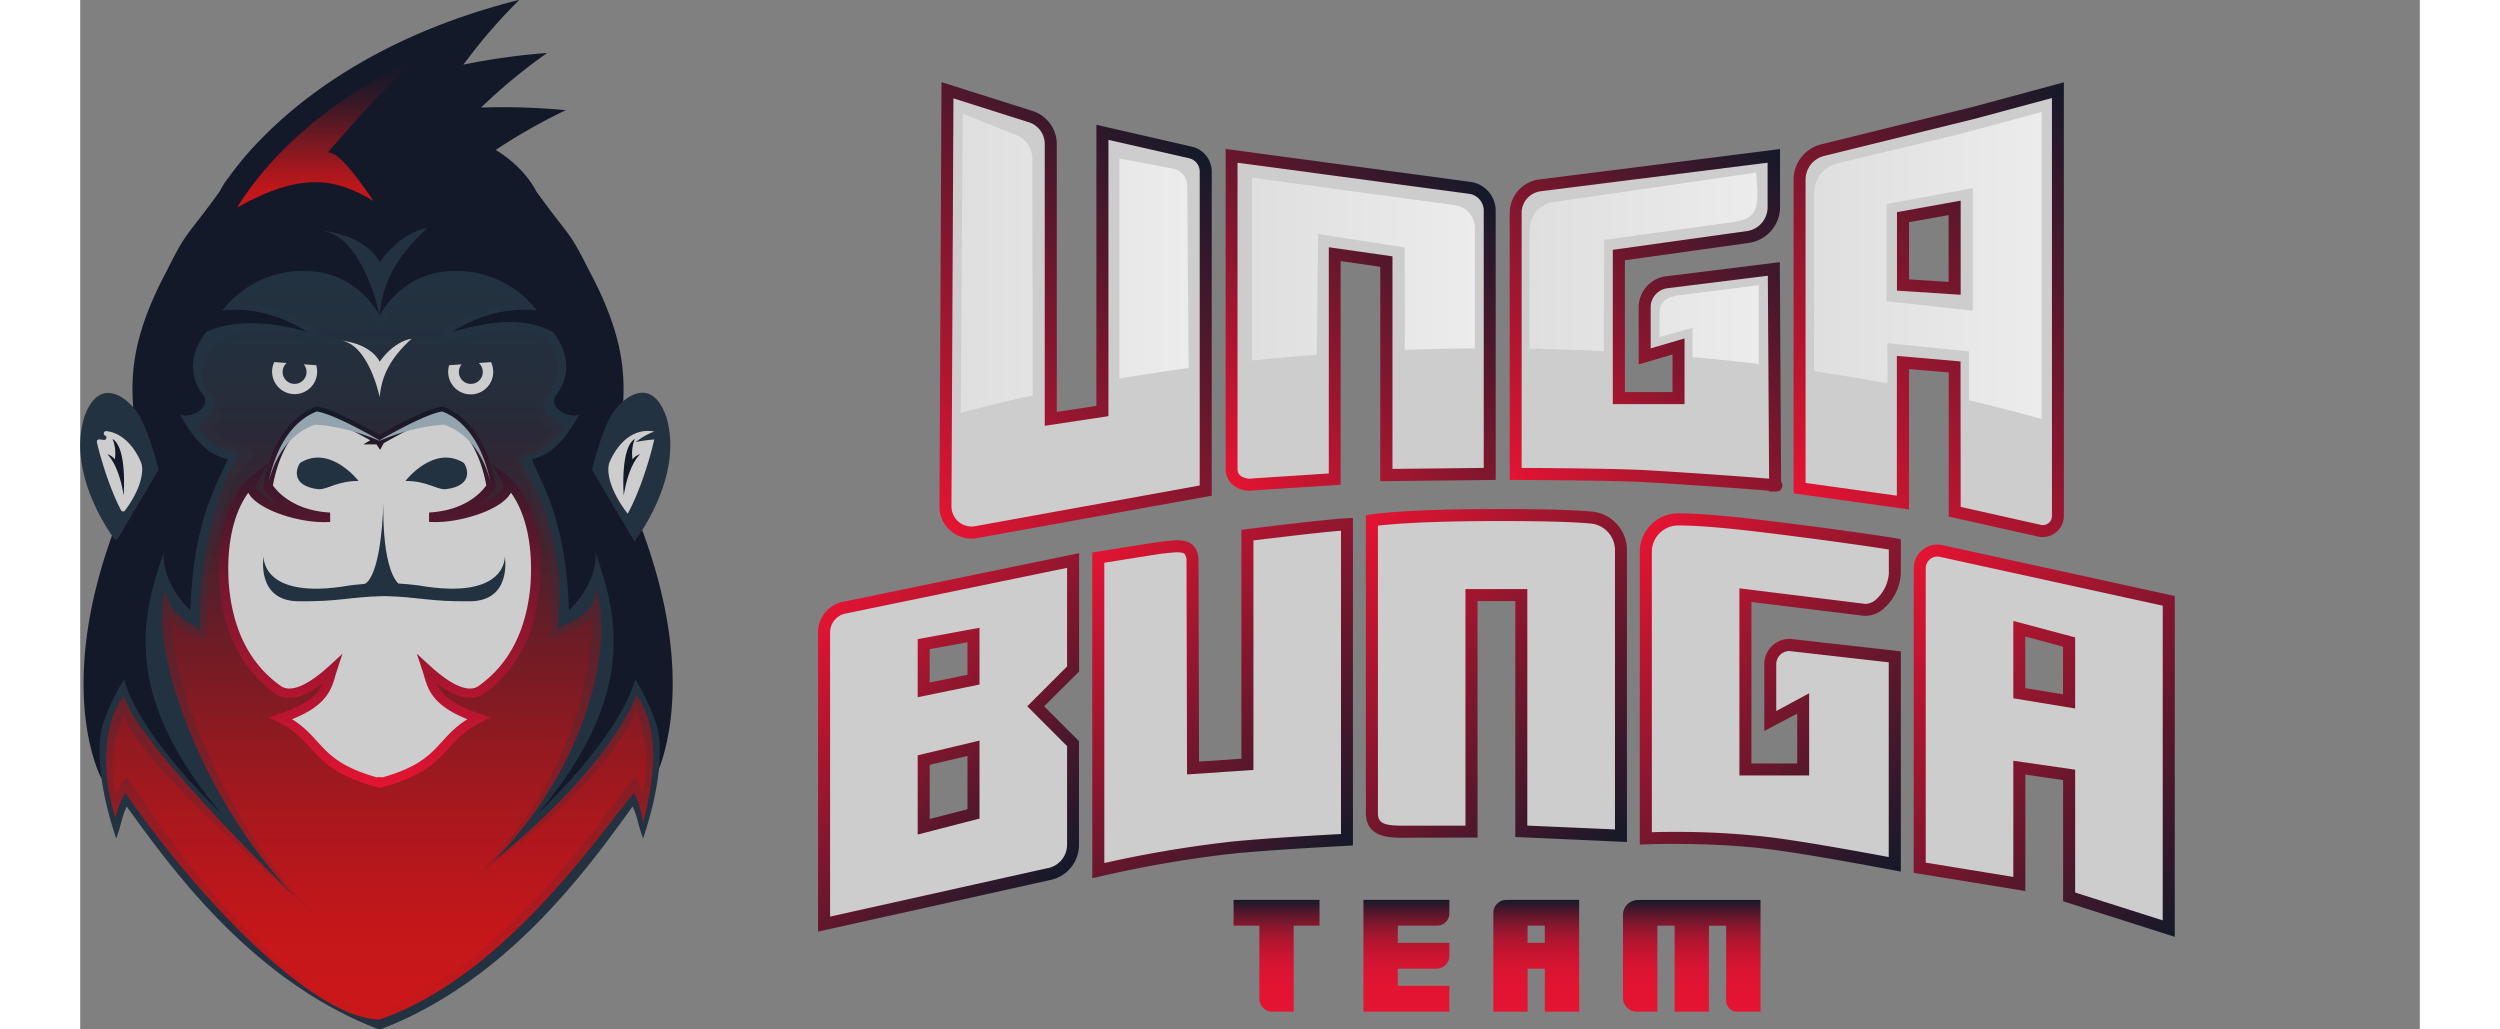 <svg width="170" height="70" xmlns="http://www.w3.org/2000/svg" xmlns:xlink="http://www.w3.org/1999/xlink" viewBox="0 0 750 330"><rect x="0" y="0" width="750" height="330" fill="#808080" stroke="none"/><defs><style>.cls-1{fill:none;}.cls-2{fill:#131929;}.cls-3{fill:#233240;}.cls-4{fill:url(#Degradado_sin_nombre_77);}.cls-5{fill:url(#Degradado_sin_nombre_74);}.cls-6,.cls-7{fill:#cecdce;}.cls-6{stroke-miterlimit:10;stroke-width:3px;stroke:url(#Degradado_sin_nombre_20);}.cls-8{fill:#93a4ae;}.cls-9{fill:url(#Degradado_sin_nombre_74-2);}.cls-10{fill:url(#Degradado_sin_nombre_81);}.cls-11{fill:url(#Degradado_sin_nombre_81-2);}.cls-12{fill:url(#Degradado_sin_nombre_81-3);}.cls-13{fill:url(#Degradado_sin_nombre_81-4);}.cls-14{fill:url(#Degradado_sin_nombre_20-2);}.cls-15{fill:url(#Degradado_sin_nombre_20-3);}.cls-16{fill:url(#Degradado_sin_nombre_20-4);}.cls-17{fill:url(#Degradado_sin_nombre_20-5);}.cls-18{fill:url(#Degradado_sin_nombre_20-6);}.cls-19{fill:url(#Degradado_sin_nombre_20-7);}.cls-20{fill:url(#Degradado_sin_nombre_20-8);}.cls-21{fill:url(#Degradado_sin_nombre_20-9);}.cls-22{fill:url(#Degradado_sin_nombre_20-10);}.cls-23{clip-path:url(#clip-path);}.cls-24{fill:url(#Degradado_sin_nombre_55);}.cls-25{fill:url(#Degradado_sin_nombre_55-2);}.cls-26{fill:url(#Degradado_sin_nombre_55-3);}.cls-27{fill:url(#Degradado_sin_nombre_55-4);}</style><linearGradient id="Degradado_sin_nombre_77" x1="96" y1="151.88" x2="96" y2="389.5" gradientUnits="userSpaceOnUse"><stop offset="0" stop-color="#131929" stop-opacity="0"/><stop offset="0.26" stop-color="#4f1824" stop-opacity="0.32"/><stop offset="0.51" stop-color="#841820" stop-opacity="0.61"/><stop offset="0.73" stop-color="#ab171d" stop-opacity="0.82"/><stop offset="0.9" stop-color="#c2171b" stop-opacity="0.95"/><stop offset="1" stop-color="#cb171a"/></linearGradient><linearGradient id="Degradado_sin_nombre_74" x1="95.89" y1="186.27" x2="95.89" y2="386.55" gradientUnits="userSpaceOnUse"><stop offset="0" stop-color="#131929" stop-opacity="0"/><stop offset="0.01" stop-color="#161929" stop-opacity="0.02"/><stop offset="0.21" stop-color="#4c1824" stop-opacity="0.31"/><stop offset="0.4" stop-color="#7a1821" stop-opacity="0.56"/><stop offset="0.58" stop-color="#9d181e" stop-opacity="0.75"/><stop offset="0.75" stop-color="#b6171c" stop-opacity="0.89"/><stop offset="0.89" stop-color="#c6171a" stop-opacity="0.97"/><stop offset="1" stop-color="#cb171a"/></linearGradient><linearGradient id="Degradado_sin_nombre_20" x1="95.95" y1="193.05" x2="95.95" y2="315.27" gradientUnits="userSpaceOnUse"><stop offset="0" stop-color="#131929"/><stop offset="1" stop-color="#e41432"/></linearGradient><linearGradient id="Degradado_sin_nombre_74-2" x1="80.8" y1="80.02" x2="80.8" y2="129.2" xlink:href="#Degradado_sin_nombre_74"/><linearGradient id="Degradado_sin_nombre_81" x1="383.53" y1="351.15" x2="383.53" y2="386.98" gradientUnits="userSpaceOnUse"><stop offset="0" stop-color="#131929"/><stop offset="0.03" stop-color="#27192a"/><stop offset="0.11" stop-color="#53172c"/><stop offset="0.2" stop-color="#7a172d"/><stop offset="0.29" stop-color="#9b162f"/><stop offset="0.39" stop-color="#b61530"/><stop offset="0.5" stop-color="#ca1531"/><stop offset="0.62" stop-color="#d91432"/><stop offset="0.77" stop-color="#e11432"/><stop offset="1" stop-color="#e41432"/></linearGradient><linearGradient id="Degradado_sin_nombre_81-2" x1="425.14" y1="351.15" x2="425.14" y2="386.98" xlink:href="#Degradado_sin_nombre_81"/><linearGradient id="Degradado_sin_nombre_81-3" x1="466.74" y1="351.15" x2="466.74" y2="386.98" xlink:href="#Degradado_sin_nombre_81"/><linearGradient id="Degradado_sin_nombre_81-4" x1="516.61" y1="351.15" x2="516.61" y2="386.98" xlink:href="#Degradado_sin_nombre_81"/><linearGradient id="Degradado_sin_nombre_20-2" x1="361.58" y1="113.11" x2="260.41" y2="214.28" xlink:href="#Degradado_sin_nombre_20"/><linearGradient id="Degradado_sin_nombre_20-3" x1="656.32" y1="109.47" x2="547.11" y2="218.68" xlink:href="#Degradado_sin_nombre_20"/><linearGradient id="Degradado_sin_nombre_20-4" x1="318.12" y1="340.39" x2="237.76" y2="260.03" xlink:href="#Degradado_sin_nombre_20"/><linearGradient id="Degradado_sin_nombre_20-5" x1="410.75" y1="330.98" x2="322" y2="242.23" xlink:href="#Degradado_sin_nombre_20"/><linearGradient id="Degradado_sin_nombre_20-6" x1="501.06" y1="327.37" x2="406.85" y2="233.16" xlink:href="#Degradado_sin_nombre_20"/><linearGradient id="Degradado_sin_nombre_20-7" x1="591.53" y1="334.2" x2="495.87" y2="238.55" xlink:href="#Degradado_sin_nombre_20"/><linearGradient id="Degradado_sin_nombre_20-8" x1="682.96" y1="351.47" x2="580.47" y2="248.99" xlink:href="#Degradado_sin_nombre_20"/><linearGradient id="Degradado_sin_nombre_20-9" x1="450.7" y1="123.26" x2="362.63" y2="211.33" xlink:href="#Degradado_sin_nombre_20"/><linearGradient id="Degradado_sin_nombre_20-10" x1="554.58" y1="120.17" x2="458.22" y2="216.53" xlink:href="#Degradado_sin_nombre_20"/><clipPath id="clip-path" transform="translate(0 -62.68)"><path class="cls-1" d="M677.12,213.69h4.56V0H226.3V213.69h.32c58.12-24.34,137.59-39.34,225.25-39.34S619,189.35,677.12,213.69Z"/></clipPath><linearGradient id="Degradado_sin_nombre_55" x1="282.09" y1="165.59" x2="355.6" y2="165.59" gradientUnits="userSpaceOnUse"><stop offset="0" stop-color="#dfdfdf"/><stop offset="1" stop-color="#ececec"/></linearGradient><linearGradient id="Degradado_sin_nombre_55-2" x1="375.67" y1="166.49" x2="447.07" y2="166.49" xlink:href="#Degradado_sin_nombre_55"/><linearGradient id="Degradado_sin_nombre_55-3" x1="464.62" y1="165.65" x2="538.66" y2="165.65" xlink:href="#Degradado_sin_nombre_55"/><linearGradient id="Degradado_sin_nombre_55-4" x1="555.86" y1="162.87" x2="628.79" y2="162.87" xlink:href="#Degradado_sin_nombre_55"/></defs><g id="Capa_2" data-name="Capa 2"><g id="Capa_1-2" data-name="Capa 1"><path class="cls-2" d="M174.25,218.39c-5.1-21.25,8.5-32.3-11.05-68.85-6.8-13.6-5.95-10.2-17-25.5,0,0-3.34-7.43-13-13.29A182.7,182.7,0,0,1,155.66,98a212.19,212.19,0,0,0-27.16-.84,178.88,178.88,0,0,1,21.19-17.5,212.28,212.28,0,0,0-26.85,3.74,179.56,179.56,0,0,1,17.91-20.76c-58.06,14.54-84.69,45.05-93,56.7a24.35,24.35,0,0,0-3,4.66c-11.05,15.3-10.2,11.9-17,25.5-19.55,36.55-6,47.6-11,68.85-28,61.2-9.94,93.87-9.94,93.87L88,341.64l7.41-72.44,7.41,72.44,81.34-29.38S202.3,279.59,174.25,218.39Z" transform="translate(0 -62.68)"/><path class="cls-3" d="M184.71,294.89a67.38,67.38,0,0,0-6.8-14.45c-5.1,18.7-31.45,43.35-31.45,43.35,34-40,24.65-66.3,18.7-84.15.85,10.2-8.5,18.7-8.5,18.7-.85-29.75-9.35-41.65-11.9-48.45,7.65-1.7,11.9-8.5,15.3-14.45-2.55,1.7-10.2-1.7-7.65-5.95,4.25-5.1,5.1-12.75-.85-20.4-7.81-4.14-17.85-4.25-32.3,0,14.45-9.35,27.2-6.8,27.2-6.8a32.53,32.53,0,0,0-26.35-12.75c-15,0-22.22,10.83-24.12,14.26-1.91-3.43-9.1-14.26-24.12-14.26a32.53,32.53,0,0,0-26.35,12.75s12.75-2.55,27.2,6.8c-13.5-4.05-25.44-3.35-32.3,0-6,7.65-5.1,15.3-.85,20.4,2.55,4.25-5.1,7.65-7.65,5.95,3.4,5.95,7.65,12.75,15.3,14.45-2.55,6.8-11,18.7-11.9,48.45,0,0-9.35-8.5-8.5-18.7-5.95,17.85-15.3,44.2,18.7,84.15,0,0-26.35-24.65-31.45-43.35a67.38,67.38,0,0,0-6.8,14.45S3,305.94,11.52,331.44c1.7-4.25,1.7-6.8,3.4-10.2,15.3,21.25,40.8,56.1,80.75,71.41a1.52,1.52,0,0,0,.64,0c39.95-15.31,65.45-50.16,80.75-71.41,1.7,3.4,1.7,5.95,3.4,10.2C189,305.94,184.71,294.89,184.71,294.89Z" transform="translate(0 -62.68)"/><path class="cls-4" d="M178.34,285.45c-10.48,26.05-45.92,53.26-45.92,53.26,31.83-32.1,38.48-72.13,32.83-87.43.81,8.75-12.17,12.61-12.17,12.61,3.34-30.94-9.7-48.69-12.12-54.52,7.26-1.46,11.35-5.34,14.57-10.44-2.42,1.46-8.63-5-6.21-8.62,4-4.37,6.12-12.52.47-19.07-7.41-3.55-19.88-2.79-35.65,1.63,5.17-11.27,25.93-13.26,25.93-13.26S135,152.76,118,152.76c-14.26,0-20.44,12.6-22.24,15.54-1.81-2.94-8.37-16.42-22.63-16.42-16.94,0-22.31,8-22.31,8s17.88,0,27.33,11.41C51.68,166.42,49.54,170,43,172.83c-5.65,6.56-4.84,13.11-.8,17.48,2.42,3.65-2.51,9.81-4.93,8.36,3.23,5.09,6.5,7.64,13.76,9.1-3.77,6.12-13,25.33-12.63,56.57,0,0-10.12-4-11-12.39-5.65,15.29,8.94,63.76,41.21,98,0,0-49.75-48-54.59-64.06-6.39,7.84-7.63,24.3-2.66,39a24,24,0,0,1,3.1-8C43,357.82,77.45,389.5,96,389.5c37.92-13.12,66.94-54.43,81.46-72.64,1.62,2.91,2.21,5.22,3,9.55C185.25,307.57,184.82,295.24,178.34,285.45Z" transform="translate(0 -62.68)"/><path class="cls-5" d="M178.23,290c-10.48,26.06-50.44,52.65-50.44,52.65,31.83-32.11,35.36-65,36.92-82.93-3.25,4.19-13.91,7.67-13.91,7.67,2.47-28.73-7.15-51.09-11.78-57.58,5.15-4.3,9.46-4.79,12.69-9.89-2.42,1.46-7.1-5.33-4.68-9,4-4.37-106.34-6.66-102.3-2.29,2.42,3.65-.44,12.2-2.86,10.74,3.23,5.1,7.8,5.33,14.3,9-9.08,7.27-15.81,27.81-15.86,59.15,0,0-8.71-1.82-11.83-8.19.28,16.82,13.42,61.28,45.69,95.52,0,0-55.27-46.71-60.11-62.74-4.11,9.07-4.51,16-2.74,25.19,1.51-2.93,2.08-4.55,3.77-5.33,35.75,53.3,62.14,74.62,80.68,74.62,37.91-13.12,67.42-56.41,81.94-74.62.75,1.19,1.67.87,2.47,5.2C182.91,304.78,180.83,298.41,178.23,290Z" transform="translate(0 -62.68)"/><path class="cls-6" d="M136.72,216.9c3.31,5.79-14,12.4-24.79,11.57,14.87-.82,19.83-9.91,19.83-9.91-2.48-14.05-9.09-21.49-15.7-24-5.78.83-19.83,9.09-19.83,9.09A2.41,2.41,0,0,0,96,204a2.39,2.39,0,0,0-.27-.33s-14.05-8.26-19.84-9.09c-6.61,2.48-13.22,9.92-15.7,24,0,0,5,9.09,19.84,9.91-10.75.83-28.1-5.78-24.8-11.57,0,0-10.74,8.27-9.09,33.06,1.65,20.66,11.57,29.75,17.36,33.88,2.48,1.66,7.43,2.48,17.35-6.61-1.65,5-1.65,10.74-16.53,15.7,13.23,6.61,9.92,14.88,31.41,20.66l.27-.3a4,4,0,0,0,.28.3c21.48-5.78,18.18-14,31.4-20.66-14.88-5-14.88-10.74-16.53-15.7,9.92,9.09,14.88,8.27,17.36,6.61,5.78-4.13,15.7-13.22,17.35-33.88C147.46,225.17,136.72,216.9,136.72,216.9Z" transform="translate(0 -62.68)"/><path class="cls-7" d="M66.17,179.05a3.78,3.78,0,0,0-1,1.42,3.83,3.83,0,1,0,6.49-1l4,.29A7.22,7.22,0,1,1,62,179.21a3.82,3.82,0,0,1,.21-.46Z" transform="translate(0 -62.68)"/><path class="cls-7" d="M127.77,179.05a3.78,3.78,0,0,1,1,1.42,3.83,3.83,0,1,1-6.49-1l-4,.29a7.22,7.22,0,1,0,13.61-.54,3.82,3.82,0,0,0-.21-.46Z" transform="translate(0 -62.68)"/><path class="cls-3" d="M12.1,235.26a.76.76,0,0,1-1.27.06c-3-4.19-14.72-21.94-9.51-39,4.25-11.9,11.9-7.65,16.15-2.55,3.89,4.67,7.06,17.17,7.58,19.25a.81.81,0,0,1-.09.57Z" transform="translate(0 -62.68)"/><path class="cls-7" d="M19.59,211.17s-3.33-9.35-11.19-10.29a.76.76,0,0,0-.47,1.41l.08,0a.76.76,0,0,1-.48,1.42c-.47-.07-.94-.13-1.37-.17a.76.76,0,0,0-.81.92c1.06,4.65,4,14.68,7.73,21.78a.76.76,0,0,0,1.28.09C19.66,219.18,20.41,213.61,19.59,211.17Z" transform="translate(0 -62.68)"/><path class="cls-3" d="M177.65,236.24s16.16-20.4,10.21-40c-4.25-11.9-11.91-7.65-16.16-2.55s-7.65,19.55-7.65,19.55Z" transform="translate(0 -62.68)"/><path class="cls-7" d="M169.58,211.17S173.83,199.26,184,201a23.4,23.4,0,0,0-5.95,3.41,47.93,47.93,0,0,1,5.95-.85c-.85,4.25-4.25,16.15-8.5,23.8C169.58,219.67,168.73,213.72,169.58,211.17Z" transform="translate(0 -62.68)"/><path class="cls-8" d="M75.84,194.59C69.41,197,63,204.13,60.36,217.47c.81-3.6,4.21-15.06,14.91-18.63,0,0,8.78.07,20.68,5.17a2.39,2.39,0,0,0-.27-.33S81.63,195.42,75.84,194.59Z" transform="translate(0 -62.68)"/><path class="cls-8" d="M116.06,194.59c6.44,2.41,12.86,9.54,15.48,22.88-.81-3.6-4.2-15.06-14.91-18.63,0,0-8.78.07-20.68,5.17a2.41,2.41,0,0,1,.28-.33S110.28,195.42,116.06,194.59Z" transform="translate(0 -62.68)"/><path class="cls-3" d="M96,163.8s-5.1-25.5-18.7-27.2c15.3,1.7,18.7,10.2,18.7,10.2s6-9.35,15.3-11.05C101.09,145.1,96.84,153.6,96,163.8Z" transform="translate(0 -62.68)"/><path class="cls-7" d="M96,190S92.57,173,83.46,171.81C93.71,173,96,178.64,96,178.64s4-6.26,10.25-7.4C99.4,177.5,96.56,183.2,96,190Z" transform="translate(0 -62.68)"/><path class="cls-2" d="M13.91,221.55s1.26-15.25-3.55-18.17a12.41,12.41,0,0,1,.73,6.58,4.6,4.6,0,0,0-2.4-1.67C11.37,211,13.18,216.44,13.91,221.55Z" transform="translate(0 -62.68)"/><path class="cls-2" d="M174.25,221.55S173,206.3,177.8,203.38a12.41,12.41,0,0,0-.73,6.58,4.54,4.54,0,0,1,2.4-1.67C176.78,211,175,216.44,174.25,221.55Z" transform="translate(0 -62.68)"/><path class="cls-3" d="M89.22,216.86s-9-11.71-18.63-5.85c-1.06,1.06-3.72,7.45,5.86,8.51C79.64,219.52,82.3,216.86,89.22,216.86Z" transform="translate(0 -62.68)"/><path class="cls-3" d="M104.25,216.86s9-11.71,18.63-5.85c1.06,1.06,3.72,7.45-5.86,8.51C113.83,219.52,111.17,216.86,104.25,216.86Z" transform="translate(0 -62.68)"/><path class="cls-3" d="M136.12,241s.87,14.25-27.46,9.38c0,0-2.56-.38-6.7-.65-5.57-5.83-4.76-26.19-4.76-26.19-.79,23.49-5.31,26.06-6,26.31-3.12.25-5,.53-5,.53C57.91,255.28,58.78,241,58.78,241s-2.47,14.26,11.09,14.43c13.21.17,16.41-1.42,27.58-1.66,11.12.24,14.37,1.83,27.58,1.66C138.58,255.29,136.12,241,136.12,241Z" transform="translate(0 -62.68)"/><path class="cls-9" d="M111.29,80s-39.77,15.16-61,49.18c20.61-11.48,31.55-9.42,43.75-2.06C86,115.36,82.13,111.53,79.33,111.53,89.22,100.63,98.69,88.34,111.29,80Z" transform="translate(0 -62.68)"/><path class="cls-10" d="M389,359.42V387H382.2A4.18,4.18,0,0,1,378,382.8V359.42h-8.27v-8.27h27.56v8.27Z" transform="translate(0 -62.68)"/><path class="cls-11" d="M422.38,378.71h16.53V387H411.36V351.15h27.55v4.32a3.94,3.94,0,0,1-3.94,3.95H422.38v5.51h16.53v4.2a4.07,4.07,0,0,1-4.07,4.07H422.38Z" transform="translate(0 -62.68)"/><path class="cls-12" d="M457.16,351.15h23.36V387h-11V373.2H464V387H453V355.35A4.2,4.2,0,0,1,457.16,351.15Zm6.82,8.27v5.51h5.52v-5.51Z" transform="translate(0 -62.68)"/><path class="cls-13" d="M505.59,359.42V387h-6.51a4.51,4.51,0,0,1-4.52-4.51V356a4.82,4.82,0,0,1,4.82-4.82h39.28V387h-7.47a3.55,3.55,0,0,1-3.55-3.56v-24h-5.52V387h-11V359.42Z" transform="translate(0 -62.68)"/><path class="cls-7" d="M277.37,225,278,91.6l26.66,8.45a9.26,9.26,0,0,1,6.46,8.83v88.06l16.56-2.51V105.09l28.18,6.43a6.33,6.33,0,0,1,4.93,6.18V220l-73.19,13.24A8.38,8.38,0,0,1,277.37,225Z" transform="translate(0 -62.68)"/><path class="cls-14" d="M285.73,235.36A10.34,10.34,0,0,1,275.45,225h0l.65-136,29.16,9.25a11.14,11.14,0,0,1,7.8,10.65v85.82l12.7-1.92V102.68l30.54,7a8.22,8.22,0,0,1,6.43,8.06V221.58L288,235.1A9.91,9.91,0,0,1,285.73,235.36ZM279.3,225a6.46,6.46,0,0,0,7.89,6.31l71.69-13V117.7a4.39,4.39,0,0,0-3.44-4.3l-25.82-5.89v88.58l-20.42,3.09V108.87a7.3,7.3,0,0,0-5.11-7l-24.16-7.66Z" transform="translate(0 -62.68)"/><path class="cls-7" d="M551.22,120.29a9.77,9.77,0,0,1,7.42-9.48l48.58-12L634,91.6V228.1a4.82,4.82,0,0,1-5.88,4.72l-27.23-6.09V180.31l-16.56-1.44v44.92l-33.11-4.61Zm33.11,12V154l16.56,1.07V129.34Z" transform="translate(0 -62.68)"/><path class="cls-15" d="M629.18,234.87a7,7,0,0,1-1.49-.17L599,228.27V182.08L586.26,181v45l-37-5.15V120.29a11.67,11.67,0,0,1,8.89-11.35l48.58-12,29.17-7.87v139a6.77,6.77,0,0,1-6.75,6.77Zm-26.36-9.69,25.72,5.76a2.93,2.93,0,0,0,2.45-.57,2.89,2.89,0,0,0,1.09-2.27v-134l-24.35,6.56-48.63,12a7.84,7.84,0,0,0-6,7.61V217.5l29.26,4.08V176.77l20.42,1.78Zm0-68-20.42-1.33V130.68L602.82,127Zm-16.56-4.94,12.7.82V131.64l-12.7,2.26Z" transform="translate(0 -62.68)"/><path class="cls-7" d="M238.46,358.92V265.41a8.1,8.1,0,0,1,6.72-8l32.19-6.64,40.92-8.45v34.78l-12,12,12,12v32.46a9.57,9.57,0,0,1-7.81,9.4Zm31.93-89.75v14.65l16-3.28v-14.3Zm0,58.55,16-4.14V302.53l-16,3.8Z" transform="translate(0 -62.68)"/><path class="cls-16" d="M236.53,361.32V265.41a10,10,0,0,1,8.33-9.88L320.22,240v37.94L309,289.09l11.18,11.18v33.26a11.49,11.49,0,0,1-9.39,11.29Zm79.83-116.61-70.78,14.61a6.17,6.17,0,0,0-5.19,6.09v91.1L310.06,341a7.64,7.64,0,0,0,6.3-7.51V301.87l-12.77-12.78,12.77-12.77Zm-47.89,85.5v-25.4l19.82-4.72v25Zm3.85-22.36v17.37l12.11-3.13V305Zm-3.85-21.66V267.56l19.82-3.63v18.19Zm3.85-15.42v10.69L284.43,279V268.56Z" transform="translate(0 -62.68)"/><path class="cls-7" d="M326.37,241.43l19.83-3.15c5.81-.59,10.28-1.64,10.38,4.2l.17,66.4,17.42-1.18V234.22s25.07-3.14,31.93-3.47V331.87s-29.28,1.51-39.87,2.88a375,375,0,0,0-39.86,7Z" transform="translate(0 -62.68)"/><path class="cls-17" d="M324.44,344.19V239.79l21.46-3.41,1.57-.17c3.72-.41,6.93-.77,9.09,1.13,1.27,1.12,1.9,2.79,1.94,5.11l.17,64.36,13.57-.91V232.52l1.69-.21c1-.13,25.22-3.16,32.07-3.49l2-.1v105l-1.83.1c-.29,0-29.32,1.52-39.71,2.86a372.27,372.27,0,0,0-39.67,7Zm3.86-101.11v96.26a379.91,379.91,0,0,1,37.68-6.5c9.13-1.18,31.57-2.44,38.19-2.8V232.81c-7.2.57-22.9,2.48-28.07,3.12V309.5l-21.28,1.44-.17-68.46a3.33,3.33,0,0,0-.64-2.24c-.88-.78-3.54-.49-6.12-.2l-1.49.16Z" transform="translate(0 -62.68)"/><path class="cls-7" d="M493.91,239.09v91.5L462,329.18V253.44H446v75.82l-21.94,0c-5.5,0-10-.49-10-6V229.5s10.38-1.71,39.91-1.71c9.28,0,21.77.05,30.29.79A10.55,10.55,0,0,1,493.91,239.09Z" transform="translate(0 -62.68)"/><path class="cls-18" d="M495.83,332.6,460.05,331V255.37H447.94v75.81l-23.87.05c-4.17,0-11.92,0-11.92-7.92V227.86l1.62-.27c.43-.07,10.87-1.72,40.22-1.72,7.47,0,21.39,0,30.46.79a12.4,12.4,0,0,1,11.38,12.43Zm-31.93-5.26L492,328.57V239.09a8.57,8.57,0,0,0-7.86-8.59c-8.91-.78-22.71-.78-30.13-.78-22.67,0-34.06,1-38,1.47v92.12c0,3.19,1.73,4.06,8.06,4.06l20,0V251.52H463.9Z" transform="translate(0 -62.68)"/><path class="cls-7" d="M581.71,237.15v9.35c0,4.92-4.62,11.86-9.53,11.65l-38.36-4.71v55.88h18.53v-21.2l-10.55,5.69V275.57a6.16,6.16,0,0,1,6.17-6.16l33.74,3.83v66.52S556.46,334.9,541.8,333c-18.92-2.43-39.91-1.6-39.91-1.6V239.54a10.34,10.34,0,0,1,10.32-10.36c7.21,0,18,1,31.54,2.72C571.59,235.36,581.71,237.15,581.71,237.15Z" transform="translate(0 -62.68)"/><path class="cls-19" d="M583.64,342.09l-2.29-.44c-.25,0-25.37-4.87-39.8-6.72-18.53-2.38-39.38-1.59-39.59-1.58l-2,.08V239.54a12.3,12.3,0,0,1,12.25-12.29h.24c6.63,0,16.38.84,31.53,2.73,27.58,3.44,38,5.25,38.07,5.27l1.59.28v11a16,16,0,0,1-4.9,10.69,9.09,9.09,0,0,1-6.65,2.88h-.15l-36.2-4.44v51.77h14.69v-16L539.87,297V275.57a8.1,8.1,0,0,1,8.1-8.09h.21l35.46,4Zm-73-12.73a257.62,257.62,0,0,1,31.38,1.75c12,1.53,31.16,5.08,37.74,6.32V275l-31.92-3.62a4.24,4.24,0,0,0-4.14,4.23v15l10.55-5.69v26.36H531.89v-60l40.44,5a5.41,5.41,0,0,0,3.75-1.81,12.29,12.29,0,0,0,3.71-7.91v-7.72c-3.82-.61-14.82-2.3-36.28-5-15-1.87-24.59-2.71-31.06-2.71h-.23a8.45,8.45,0,0,0-8.4,8.44v89.9C505.36,329.4,507.73,329.36,510.67,329.36Z" transform="translate(0 -62.68)"/><path class="cls-7" d="M596.57,239.31l72.95,16v105l-31.93-10.15v-39.1l-16-2.31v37.28l-31.94-5.2v-96A5.66,5.66,0,0,1,596.57,239.31Zm25.06,24.88v20.64l16,2.63V268.51Z" transform="translate(0 -62.68)"/><path class="cls-20" d="M671.45,363,635.66,351.6V312.76L623.55,311v37.32l-35.78-5.83V244.84a7.59,7.59,0,0,1,9.21-7.41l74.47,16.32Zm-31.93-14.2,28.07,8.93V256.85l-71.43-15.66a3.75,3.75,0,0,0-4.54,3.65v94.38l28.08,4.58V306.55l19.82,2.87Zm0-59-19.82-3.26v-24.8L639.52,267Zm-16-6.53,12.11,2V270l-12.11-3.28Z" transform="translate(0 -62.68)"/><path class="cls-7" d="M451.87,130.19v84.42l-33.11.37V146.53l-16.56-2.37v72.11l-26,1.69c-3.77.43-7.08-1.24-7.08-5V112.64L445.5,122.9A7.35,7.35,0,0,1,451.87,130.19Z" transform="translate(0 -62.68)"/><path class="cls-21" d="M375,220a8.35,8.35,0,0,1-5.64-2,6.6,6.6,0,0,1-2.16-5.08V110.44L445.76,121a9.32,9.32,0,0,1,8,9.2v86.33l-37,.41V148.21l-12.71-1.83v71.7l-27.83,1.8A12,12,0,0,1,375,220ZM371,114.85v98.08a2.78,2.78,0,0,0,.88,2.2,5.28,5.28,0,0,0,4.05.91l24.33-1.58V141.94l20.41,2.92V213l29.26-.32V130.19a5.44,5.44,0,0,0-4.7-5.38Z" transform="translate(0 -62.68)"/><path class="cls-7" d="M542.94,112.64v16.47a9.63,9.63,0,0,1-8.29,9.53l-41.38,5.79v45.86h19.12V173.73l-10.85,3.19V161.17a8.08,8.08,0,0,1,7.08-8l34.32-4.26.41,69.44c4.15.08-25.05-2.08-42.06-3-10.29-.57-41.14-.7-41.14-.7V130.94a8.89,8.89,0,0,1,7.77-8.82Z" transform="translate(0 -62.68)"/><path class="cls-22" d="M543.4,220.26h-.09l-1.88,0V220c-6.35-.55-26.62-2-40.25-2.77-10.12-.57-40.73-.7-41-.7h-1.92V130.94a10.83,10.83,0,0,1,9.46-10.73l77.19-9.75v18.65a11.6,11.6,0,0,1-10,11.44l-39.73,5.56v42.25h15.27V176.31l-10.84,3.18V161.17a10,10,0,0,1,8.76-9.92l36.47-4.53.42,70.37a1.74,1.74,0,0,1,.4,1.31C545.66,218.71,545.49,220.26,543.4,220.26Zm-81.32-7.57c6.91,0,30.59.21,39.32.69,7.09.4,17.26,1.06,27.22,1.78,4.32.31,8.15.6,10.89.82l1.9.16L541,151.08l-32.16,4a6.15,6.15,0,0,0-5.39,6.1v13.17l10.85-3.18v21.06h-23V142.76l43-6a7.73,7.73,0,0,0,6.63-7.62V114.83L468.16,124a7,7,0,0,0-6.08,6.91Z" transform="translate(0 -62.68)"/><g class="cls-23"><path class="cls-24" d="M282.09,222.43l.82-123.33,16.58,6.69a8.2,8.2,0,0,1,5.73,7.82l.17,90.61,27.73-4.59V113.47l17.39,3.3a5.64,5.64,0,0,1,4.38,5.49l.71,96.08-65,13.61C286,233,282.07,227.22,282.09,222.43Z" transform="translate(0 -62.68)"/><path class="cls-25" d="M447.07,135.73V208l-22.38,1.82-.1-67.81-27.75-4.31L396,211.32l-12.59,2a7.41,7.41,0,0,1-7.75-6.91V119.63l65,8.82A7.34,7.34,0,0,1,447.07,135.73Z" transform="translate(0 -62.68)"/><path class="cls-26" d="M537.27,118l.41,6.41c.09,7-2.23,8.69-8.29,9.53l-40.86,5.63-.17,55.08,28.51.5v-27.4l-10.65,3,.11-7.72c0-4.08,2.72-5.28,6.77-5.78l25-3.15v59.3c4.15.09-15.59-2.45-37.47-3.18-14.75-.5-36-.17-36-.17V136.25a8.9,8.9,0,0,1,7.78-8.82Z" transform="translate(0 -62.68)"/><path class="cls-27" d="M555.86,124.51a9.76,9.76,0,0,1,7.42-9.48L602,105.8l26.78-7.22V221.43c0,3.09-1.95,6.31-5,5.64l-18.29-3.82,0-47.91-26.16-2.65.15,45.65-23.69-3.21Zm23.19,3.58v31.17l27.64,3V123Z" transform="translate(0 -62.68)"/></g></g></g></svg>
